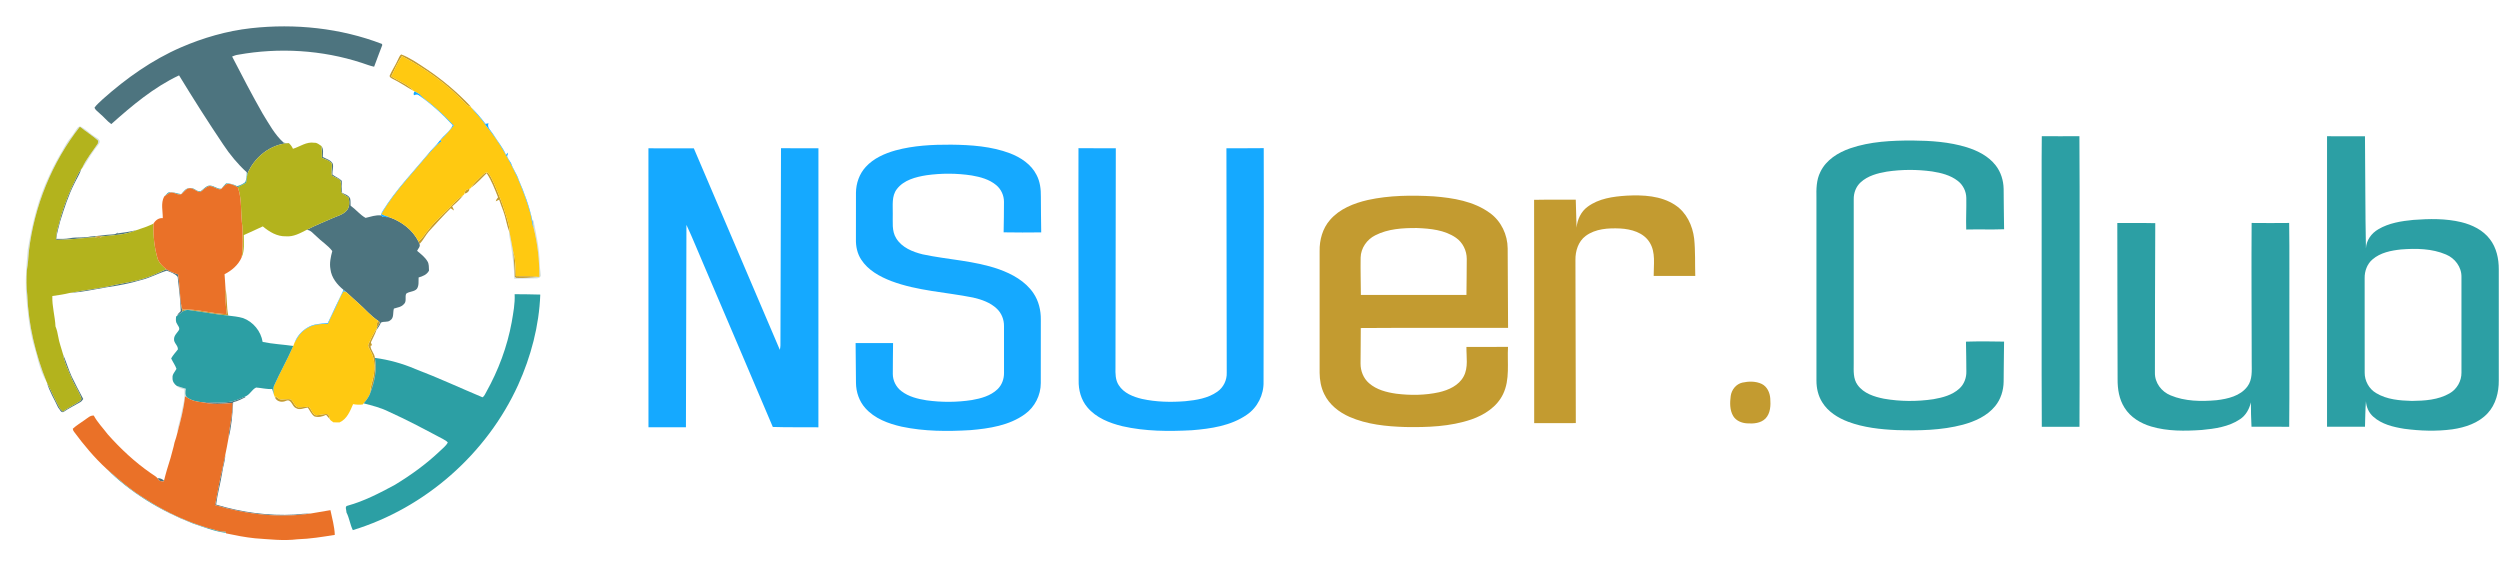 <?xml version="1.0" encoding="UTF-8" ?>
<!DOCTYPE svg PUBLIC "-//W3C//DTD SVG 1.1//EN" "http://www.w3.org/Graphics/SVG/1.1/DTD/svg11.dtd">
<svg width="1932pt" height="435pt" viewBox="0 0 1932 435" version="1.1" xmlns="http://www.w3.org/2000/svg">
    <g id="#3e6974eb">
        <path fill="#3e6974" opacity="0.92"
              d=" M 194.01 21.79 C 228.02 18.03 263.14 21.66 295.18 33.95 L 295.42 34.83 C 293.37 40.43 291.10 45.95 289.12 51.57 C 285.85 50.87 282.75 49.63 279.59 48.59 C 248.89 38.57 215.62 36.59 183.88 42.31 C 182.31 42.52 180.82 43.07 179.38 43.69 C 187.06 58.54 194.75 73.39 203.05 87.92 C 207.87 95.68 212.24 103.96 219.11 110.17 C 220.41 110.71 221.86 110.51 223.24 110.59 C 209.18 111.29 196.46 121.44 191.22 134.30 C 191.08 134.01 190.81 133.43 190.68 133.15 C 183.70 126.78 177.63 119.45 172.44 111.57 C 160.66 94.07 149.36 76.26 138.38 58.25 C 118.79 67.46 102.03 81.63 85.99 95.91 C 82.74 93.58 80.28 90.33 77.19 87.80 C 75.78 86.31 73.69 85.20 73.04 83.15 C 74.86 80.64 77.33 78.69 79.53 76.53 C 97.58 60.47 117.57 46.28 139.81 36.63 C 157.05 29.16 175.30 23.89 194.01 21.79 Z"/>
        <path fill="#3e6974" opacity="0.92"
              d=" M 248.43 112.87 C 250.22 115.36 249.52 118.46 249.46 121.30 C 252.14 122.81 255.76 123.61 257.21 126.62 C 257.80 129.35 256.77 132.11 256.89 134.86 C 259.18 136.67 262.07 137.61 264.14 139.73 C 264.05 142.83 264.03 145.93 264.40 149.01 C 266.61 150.17 269.50 150.85 270.58 153.38 C 271.05 155.18 270.83 157.07 270.92 158.92 C 274.98 161.81 278.18 165.96 282.51 168.39 C 286.44 167.49 290.34 166.01 294.46 166.47 C 294.79 166.77 295.46 167.36 295.79 167.65 C 297.42 167.72 299.05 167.73 300.69 167.80 C 310.14 171.11 318.91 177.46 323.35 186.63 C 323.56 187.12 323.99 188.11 324.21 188.61 C 325.05 190.58 323.05 192.16 322.34 193.85 C 325.20 196.26 328.30 198.60 330.27 201.84 C 331.67 204.01 331.39 206.68 331.53 209.14 C 329.90 212.27 326.70 213.52 323.50 214.42 C 323.31 217.34 323.94 220.61 322.19 223.18 C 320.08 225.63 316.31 225.04 313.87 227.00 C 312.79 229.57 314.48 233.05 312.07 235.08 C 310.13 237.33 307.06 237.62 304.41 238.47 C 303.46 241.48 304.67 245.66 301.55 247.57 C 299.54 249.36 296.47 248.06 294.32 249.37 C 293.57 251.49 292.15 253.24 290.90 255.08 L 291.33 253.59 L 291.54 252.93 C 292.25 251.54 294.61 249.24 292.46 248.07 C 286.57 244.26 282.10 238.75 276.84 234.18 C 273.66 231.47 270.74 228.49 267.59 225.76 C 266.88 225.17 266.17 224.60 265.48 224.01 C 260.54 219.97 256.15 214.62 255.38 208.07 C 254.48 203.32 255.59 198.59 256.79 194.01 C 253.40 189.51 248.39 186.58 244.47 182.58 C 242.16 180.73 240.19 177.69 236.97 177.64 C 243.38 174.29 250.12 171.64 256.72 168.71 C 260.52 166.97 264.94 166.04 267.83 162.80 C 270.22 160.19 270.22 156.28 269.53 153.01 C 268.04 151.02 265.17 150.58 263.73 148.59 C 263.23 145.54 264.26 142.18 262.83 139.34 C 261.10 137.59 258.49 137.12 256.54 135.66 C 255.44 132.55 257.01 129.22 256.29 126.06 C 254.27 123.93 251.36 123.12 248.74 122.03 C 248.79 118.97 248.69 115.92 248.43 112.87 Z"/>
        <path fill="#3e6974" opacity="0.92"
              d=" M 55.57 144.33 C 58.03 139.77 59.53 134.65 62.88 130.61 C 61.59 134.57 59.27 138.05 57.50 141.79 C 52.79 151.12 49.60 161.10 46.50 171.05 C 45.46 175.55 43.89 179.95 43.56 184.59 C 47.06 184.65 50.58 184.73 54.04 184.08 C 59.35 183.01 64.83 184.03 70.11 182.74 C 75.81 182.48 81.42 181.38 87.12 181.13 C 88.51 181.08 90.02 180.82 90.87 179.59 L 90.66 180.38 C 95.57 179.82 100.46 179.03 105.28 177.92 C 96.97 181.52 87.74 181.80 78.85 182.63 C 76.86 182.28 74.83 182.39 72.98 183.24 C 63.13 184.17 53.27 185.27 43.37 185.41 C 43.25 181.46 44.10 177.61 45.26 173.86 C 47.72 163.71 51.27 153.84 55.57 144.33 Z"/>
        <path fill="#3e6974" opacity="0.92"
              d=" M 110.93 215.28 C 117.02 213.46 122.69 210.59 128.49 208.07 C 131.36 209.76 134.45 211.04 137.62 212.03 C 138.80 219.58 138.93 227.28 139.90 234.87 C 140.14 236.86 140.52 238.84 141.01 240.79 C 139.60 241.90 138.22 243.04 136.78 244.10 C 137.42 242.63 138.48 241.47 139.69 240.44 C 139.44 231.57 138.24 222.78 137.30 213.97 C 135.34 211.48 131.84 210.32 128.93 209.19 C 122.18 211.17 115.96 214.79 109.07 216.41 C 100.22 219.13 91.07 220.73 81.93 222.11 C 72.59 223.78 63.24 225.77 53.79 226.41 C 65.58 224.07 77.59 222.86 89.30 220.04 C 96.54 218.63 103.88 217.52 110.93 215.28 Z"/>
        <path fill="#3e6974" opacity="0.92"
              d=" M 48.75 273.87 C 51.15 279.44 52.85 285.29 55.33 290.83 C 58.29 296.68 61.14 302.60 64.33 308.33 C 63.65 309.23 63.06 310.28 62.00 310.81 C 57.66 313.39 53.06 315.57 48.92 318.47 C 46.76 318.90 46.22 316.17 44.95 315.01 C 42.03 308.54 38.08 302.47 36.23 295.58 C 39.57 302.00 42.40 308.69 45.91 315.04 C 46.57 316.24 47.65 317.11 48.61 318.07 C 52.37 315.25 56.62 313.23 60.56 310.70 C 61.86 309.94 63.49 308.82 62.59 307.06 C 60.63 301.81 57.23 297.24 55.17 292.02 C 52.83 286.04 49.68 280.30 48.75 273.87 Z"/>
        <path fill="#3e6974" opacity="0.92"
              d=" M 176.05 310.73 C 180.82 310.38 185.14 308.18 189.49 306.41 L 189.56 307.06 C 186.50 308.44 183.54 310.13 180.22 310.83 C 179.66 320.31 178.93 329.93 176.48 339.11 C 177.17 329.83 179.93 320.75 179.59 311.39 C 171.91 312.20 164.10 312.66 156.50 310.88 C 163.02 310.51 169.55 311.66 176.05 310.73 Z"/>
        <path fill="#3e6974" opacity="0.92"
              d=" M 166.24 390.36 C 168.55 377.40 171.18 364.48 174.06 351.64 C 174.11 356.26 172.24 360.56 171.75 365.11 C 170.43 373.43 168.05 381.58 167.02 389.95 C 186.70 395.89 207.37 398.78 227.94 397.64 C 232.03 397.21 236.12 396.85 240.23 396.82 C 215.50 400.54 190.11 397.42 166.24 390.36 Z"/>
        <path fill="#3e6974" opacity="0.92"
              d=" M 121.82 369.62 C 123.48 369.28 125.59 370.26 126.74 371.47 L 126.62 371.91 C 125.29 372.12 123.92 371.89 122.77 371.17 C 122.53 370.79 122.05 370.01 121.82 369.62 Z"/>
    </g>
    <g id="#c39b30ff">
        <path fill="#c39b30" opacity="1.00"
              d=" M 307.45 46.26 C 308.21 44.82 308.72 43.14 310.02 42.05 C 316.72 44.56 322.60 48.71 328.53 52.62 C 341.48 61.16 353.40 71.23 364.02 82.53 L 362.96 82.33 C 362.05 81.89 361.17 81.39 360.43 80.70 C 346.23 65.42 329.02 53.11 310.63 43.37 C 307.25 48.24 304.86 53.68 302.36 59.02 C 308.05 62.80 315.01 65.00 319.59 70.23 C 314.03 67.22 308.87 63.50 303.15 60.79 C 302.23 60.27 300.62 59.44 301.27 58.12 C 303.11 54.06 305.61 50.33 307.45 46.26 Z"/>
        <path fill="#c39b30" opacity="1.00"
              d=" M 372.64 135.55 C 373.90 134.49 375.33 132.58 377.17 133.63 C 379.05 135.86 380.24 138.57 381.48 141.19 C 384.81 148.78 388.04 156.44 390.39 164.39 C 391.86 169.49 393.78 174.53 393.87 179.90 L 393.37 178.64 C 391.50 173.57 390.85 168.15 388.95 163.10 C 387.86 160.17 386.71 157.26 385.74 154.29 C 384.88 154.74 384.01 155.18 383.14 155.60 C 383.33 154.38 384.23 153.48 384.88 152.48 C 382.35 146.09 379.89 139.62 376.11 133.84 C 372.11 137.72 368.35 141.95 363.79 145.19 C 366.14 141.47 369.55 138.63 372.64 135.55 Z"/>
        <path fill="#c39b30" opacity="1.00"
              d=" M 358.92 149.55 C 359.11 147.56 360.73 146.18 362.66 145.95 C 363.04 147.67 360.50 149.68 358.92 149.55 Z"/>
        <path fill="#c39b30" opacity="1.00"
              d=" M 349.94 157.89 C 352.38 155.19 355.10 152.74 358.14 150.71 C 355.62 153.99 352.58 156.81 349.46 159.50 C 349.95 160.53 350.59 161.52 350.79 162.68 C 349.95 162.12 349.12 161.54 348.32 160.94 C 342.44 166.67 337.02 172.83 331.44 178.84 C 328.77 181.90 327.06 185.69 324.21 188.61 C 323.99 188.11 323.56 187.12 323.35 186.63 C 326.82 184.27 328.55 180.27 331.39 177.29 C 336.76 170.07 343.94 164.54 349.94 157.89 Z"/>
        <path fill="#c39b30" opacity="1.00"
              d=" M 1057.07 154.55 C 1073.77 150.89 1091.02 150.78 1108.01 151.74 C 1123.08 152.95 1138.94 155.49 1151.43 164.63 C 1160.09 170.87 1165.07 181.41 1165.13 192.01 C 1165.30 212.46 1165.31 232.92 1165.44 253.37 C 1127.50 253.50 1089.55 253.22 1051.61 253.51 C 1051.68 262.66 1051.40 271.81 1051.43 280.96 C 1051.40 286.63 1053.65 292.37 1057.98 296.12 C 1063.78 301.22 1071.58 303.20 1079.06 304.26 C 1090.03 305.62 1101.29 305.51 1112.12 303.13 C 1119.53 301.41 1127.34 297.92 1131.10 290.91 C 1134.88 283.91 1133.12 275.70 1133.26 268.12 C 1143.97 268.04 1154.68 268.14 1165.39 268.07 C 1164.68 280.25 1167.08 293.28 1161.53 304.66 C 1156.81 314.45 1147.08 320.69 1137.09 324.14 C 1120.70 329.73 1103.13 330.29 1085.98 330.00 C 1071.37 329.55 1056.41 328.06 1042.89 322.15 C 1034.76 318.57 1027.28 312.70 1023.38 304.56 C 1020.85 299.44 1019.83 293.70 1019.80 288.03 C 1019.79 256.70 1019.80 225.36 1019.80 194.03 C 1019.64 185.41 1022.09 176.52 1027.84 169.96 C 1035.24 161.36 1046.28 157.04 1057.07 154.55 M 1062.82 181.84 C 1056.35 185.05 1051.68 191.71 1051.50 199.02 C 1051.34 208.66 1051.64 218.30 1051.68 227.94 C 1078.87 227.94 1106.07 227.93 1133.27 227.94 C 1133.34 218.66 1133.52 209.37 1133.51 200.08 C 1133.52 193.69 1130.42 187.36 1125.13 183.72 C 1116.38 177.67 1105.34 176.62 1095.01 176.22 C 1084.12 176.16 1072.69 176.77 1062.82 181.84 Z"/>
        <path fill="#c39b30" opacity="1.00"
              d=" M 1226.92 159.77 C 1235.52 153.38 1246.58 151.88 1256.98 151.20 C 1269.75 150.55 1283.56 151.16 1294.56 158.45 C 1303.31 164.15 1308.06 174.34 1309.26 184.47 C 1310.25 194.02 1309.81 203.65 1310.10 213.23 C 1299.39 213.24 1288.68 213.24 1277.97 213.23 C 1277.88 204.57 1279.69 195.04 1274.80 187.28 C 1270.06 179.60 1260.50 177.03 1252.02 176.57 C 1242.95 176.17 1233.00 176.69 1225.44 182.31 C 1219.65 186.59 1217.37 194.07 1217.50 201.02 C 1217.59 243.00 1217.65 284.98 1217.79 326.97 C 1207.06 327.04 1196.34 326.98 1185.62 327.00 C 1185.56 269.48 1185.69 211.95 1185.55 154.43 C 1196.28 154.19 1207.02 154.41 1217.75 154.32 C 1217.97 161.52 1218.19 168.72 1218.36 175.93 C 1218.95 169.68 1221.76 163.53 1226.92 159.77 Z"/>
        <path fill="#c39b30" opacity="1.00"
              d=" M 72.98 183.24 C 74.83 182.39 76.86 182.28 78.85 182.63 C 77.53 184.75 74.86 183.97 72.98 183.24 Z"/>
        <path fill="#c39b30" opacity="1.00"
              d=" M 396.62 194.61 C 398.52 200.66 398.35 207.10 398.63 213.37 C 404.33 213.70 410.07 212.98 415.73 214.00 C 410.18 214.48 404.60 215.03 399.03 214.74 C 398.74 214.54 398.14 214.13 397.84 213.93 C 397.77 207.47 397.01 201.05 396.62 194.61 Z"/>
        <path fill="#c39b30" opacity="1.00"
              d=" M 174.25 222.77 C 175.68 229.74 174.94 236.93 176.41 243.89 C 166.21 242.94 156.15 240.96 146.00 239.62 C 144.22 239.25 142.56 240.02 141.01 240.79 C 140.52 238.84 140.14 236.86 139.90 234.87 C 140.21 236.32 140.59 237.75 140.97 239.18 C 152.51 238.62 163.64 242.48 175.12 242.75 C 174.64 236.10 173.63 229.44 174.25 222.77 Z"/>
        <path fill="#c39b30" opacity="1.00"
              d=" M 292.46 248.07 C 294.61 249.24 292.25 251.54 291.54 252.93 C 291.16 251.28 290.91 249.21 292.46 248.07 Z"/>
        <path fill="#c39b30" opacity="1.00"
              d=" M 284.85 265.84 C 286.65 261.58 288.71 257.42 291.33 253.59 L 290.90 255.08 C 289.87 258.31 288.08 261.24 286.74 264.34 C 286.41 265.57 288.60 266.97 286.36 267.24 C 286.35 270.69 289.50 273.14 289.71 276.57 C 291.52 285.83 289.33 295.33 286.04 303.99 C 286.28 300.84 286.76 297.71 287.70 294.70 C 289.95 286.88 290.41 277.94 286.12 270.72 C 285.56 269.17 283.89 267.54 284.85 265.84 Z"/>
        <path fill="#c39b30" opacity="1.00"
              d=" M 1346.51 295.67 C 1351.41 294.60 1356.86 294.51 1361.49 296.71 C 1365.69 298.78 1367.77 303.49 1368.07 307.98 C 1368.46 313.27 1368.27 319.34 1364.40 323.41 C 1360.69 327.15 1355.01 327.53 1350.06 327.17 C 1345.95 326.93 1341.64 325.19 1339.44 321.55 C 1336.68 316.92 1336.81 311.21 1337.49 306.05 C 1338.14 301.20 1341.64 296.78 1346.51 295.67 Z"/>
        <path fill="#c39b30" opacity="1.00"
              d=" M 212.89 306.21 C 213.99 307.02 215.06 307.89 216.26 308.58 C 219.03 309.07 221.87 308.07 224.63 308.64 C 226.91 310.30 227.44 313.92 230.34 314.77 C 233.11 314.93 235.89 314.11 238.65 314.57 C 240.80 316.35 241.23 319.97 244.11 320.95 C 246.82 320.86 249.44 320.09 252.15 319.91 C 254.32 319.92 254.41 322.26 254.80 323.82 C 253.84 322.77 252.93 321.68 252.02 320.60 C 249.23 321.95 246.06 322.76 243.00 321.81 C 240.56 320.18 239.53 317.24 237.83 314.97 C 234.81 315.31 231.54 317.23 228.70 315.35 C 225.59 314.16 225.24 307.92 221.03 309.77 C 218.14 311.11 214.50 310.60 212.74 307.76 C 212.77 307.37 212.85 306.60 212.89 306.21 Z"/>
    </g>
    <g id="#ffc911ff">
        <path fill="#ffc911" opacity="1.00"
              d=" M 302.36 59.02 C 304.86 53.68 307.25 48.24 310.63 43.37 C 329.02 53.11 346.23 65.42 360.43 80.70 C 361.17 81.39 362.05 81.89 362.96 82.33 L 364.01 82.86 C 367.76 87.81 372.49 91.94 375.70 97.31 C 385.67 109.19 393.13 122.93 399.73 136.90 C 403.76 146.27 407.45 155.81 410.07 165.68 C 411.00 169.08 410.96 172.71 412.34 176.00 C 415.46 188.38 416.86 201.18 416.84 213.93 L 415.73 214.00 C 410.07 212.98 404.33 213.70 398.63 213.37 C 398.35 207.10 398.52 200.66 396.62 194.61 C 395.63 189.72 394.93 184.78 393.87 179.90 C 393.78 174.53 391.86 169.49 390.39 164.39 C 388.04 156.44 384.81 148.78 381.48 141.19 C 380.24 138.57 379.05 135.86 377.17 133.63 C 375.33 132.58 373.90 134.49 372.64 135.55 C 369.55 138.63 366.14 141.47 363.79 145.19 L 363.40 145.75 L 362.66 145.95 C 360.73 146.18 359.11 147.56 358.92 149.55 L 358.71 150.30 L 358.14 150.71 C 355.10 152.74 352.38 155.19 349.94 157.89 C 343.94 164.54 336.76 170.07 331.39 177.29 C 328.55 180.27 326.82 184.27 323.35 186.63 C 318.91 177.46 310.14 171.11 300.69 167.80 C 298.63 167.15 296.56 166.49 294.62 165.54 C 304.58 148.44 318.49 134.21 331.09 119.11 C 334.22 115.62 337.17 111.86 341.13 109.25 L 340.34 108.32 C 344.14 104.88 347.42 100.92 350.70 96.99 C 345.52 91.59 340.22 86.30 334.45 81.53 C 331.13 78.52 327.15 76.28 324.22 72.86 C 323.02 71.97 321.66 71.35 320.37 70.64 L 319.59 70.23 C 315.01 65.00 308.05 62.80 302.36 59.02 Z"/>
        <path fill="#ffc911" opacity="1.00"
              d=" M 265.51 225.00 C 266.03 225.19 267.07 225.57 267.59 225.76 C 270.74 228.49 273.66 231.47 276.84 234.18 C 282.10 238.75 286.57 244.26 292.46 248.07 C 290.91 249.21 291.16 251.28 291.54 252.93 L 291.33 253.59 C 288.71 257.42 286.65 261.58 284.85 265.84 C 283.89 267.54 285.56 269.17 286.12 270.72 C 290.41 277.94 289.95 286.88 287.70 294.70 C 286.76 297.71 286.28 300.84 286.04 303.99 C 284.99 306.92 283.00 309.35 281.03 311.71 L 280.31 312.59 C 277.83 312.91 275.33 312.77 272.88 312.31 C 270.51 317.74 268.20 323.83 262.38 326.45 C 260.80 326.37 259.22 326.35 257.65 326.38 C 256.72 325.55 255.28 325.02 254.80 323.82 C 254.41 322.26 254.32 319.92 252.15 319.91 C 249.44 320.09 246.82 320.86 244.11 320.95 C 241.23 319.97 240.80 316.35 238.65 314.57 C 235.89 314.11 233.11 314.93 230.34 314.77 C 227.44 313.92 226.91 310.30 224.63 308.64 C 221.87 308.07 219.03 309.07 216.26 308.58 C 215.06 307.89 213.99 307.02 212.89 306.21 C 212.85 306.60 212.77 307.37 212.74 307.76 C 212.36 306.83 212.01 305.90 211.69 304.97 C 211.37 302.69 210.89 300.26 211.81 298.06 C 216.44 287.67 222.13 277.77 226.65 267.35 C 226.91 266.69 227.43 265.36 227.68 264.69 C 230.10 260.26 233.11 255.85 237.71 253.46 C 242.41 250.56 248.06 250.25 253.43 250.29 C 254.94 246.70 256.57 243.16 258.38 239.71 C 260.90 234.87 262.59 229.62 265.51 225.00 Z"/>
    </g>
    <g id="#15a9ffff">
        <path fill="#15a9ff" opacity="1.00"
              d=" M 320.37 70.64 C 321.66 71.35 323.02 71.97 324.22 72.86 C 327.15 76.28 331.13 78.52 334.45 81.53 C 340.22 86.30 345.52 91.59 350.70 96.99 C 347.42 100.92 344.14 104.88 340.34 108.32 L 341.13 109.25 C 337.17 111.86 334.22 115.62 331.09 119.11 C 318.49 134.21 304.58 148.44 294.62 165.54 C 296.56 166.49 298.63 167.15 300.69 167.80 C 299.05 167.73 297.42 167.72 295.79 167.65 C 295.46 167.36 294.79 166.77 294.46 166.47 C 294.31 165.09 295.30 163.98 295.89 162.83 C 305.65 147.05 318.58 133.63 330.43 119.45 C 333.28 115.65 337.04 112.66 339.78 108.77 C 342.93 104.63 347.68 101.54 349.89 96.81 C 341.89 88.15 333.10 80.11 323.37 73.42 C 322.27 72.73 321.02 73.23 319.93 73.60 C 319.36 72.55 319.80 71.56 320.37 70.64 Z"/>
        <path fill="#15a9ff" opacity="1.00"
              d=" M 364.01 82.86 C 368.04 86.91 371.80 91.17 375.24 95.74 C 375.82 95.61 376.96 95.36 377.53 95.23 C 376.13 98.58 379.60 101.10 381.12 103.72 C 384.48 109.00 388.53 113.90 391.06 119.65 C 391.54 119.06 392.02 118.48 392.51 117.89 C 392.55 118.88 392.33 119.80 391.87 120.65 C 392.55 122.66 393.89 124.32 394.97 126.13 C 396.43 130.61 399.39 134.40 400.85 138.90 C 405.27 149.11 409.15 159.62 411.45 170.54 C 411.81 172.35 412.04 174.18 412.34 176.00 C 410.96 172.71 411.00 169.08 410.07 165.68 C 407.45 155.81 403.76 146.27 399.73 136.90 C 393.13 122.93 385.67 109.19 375.70 97.31 C 372.49 91.94 367.76 87.81 364.01 82.86 Z"/>
        <path fill="#15a9ff" opacity="1.00"
              d=" M 692.09 116.22 C 706.06 112.41 720.65 111.73 735.06 111.80 C 750.42 111.97 766.13 113.03 780.63 118.51 C 788.92 121.71 796.93 127.03 801.03 135.16 C 803.76 140.31 804.47 146.22 804.38 151.97 C 804.46 161.18 804.48 170.39 804.65 179.59 C 794.97 179.67 785.28 179.76 775.60 179.55 C 775.76 171.68 775.87 163.81 775.87 155.94 C 775.88 151.04 773.67 146.21 769.90 143.08 C 764.59 138.61 757.67 136.76 750.97 135.60 C 739.38 133.83 727.52 133.80 715.92 135.43 C 707.62 136.77 698.44 139.10 693.09 146.13 C 688.93 151.52 690.06 158.66 689.93 165.01 C 690.09 171.41 688.98 178.43 692.59 184.15 C 696.95 191.30 705.26 194.64 713.04 196.56 C 732.62 200.74 753.01 201.39 772.03 208.10 C 782.22 211.75 792.35 217.31 798.57 226.47 C 802.68 232.46 804.44 239.80 804.35 247.01 C 804.34 263.35 804.40 279.69 804.32 296.03 C 804.33 305.42 799.68 314.61 792.03 320.07 C 779.92 328.83 764.58 331.14 750.05 332.40 C 732.33 333.46 714.33 333.43 696.89 329.74 C 686.55 327.41 675.88 323.50 668.69 315.36 C 663.98 310.08 661.58 303.00 661.50 295.97 C 661.35 285.69 661.32 275.41 661.21 265.13 C 670.86 265.11 680.51 265.13 690.16 265.12 C 690.14 273.08 689.91 281.03 689.96 288.99 C 689.95 294.18 692.53 299.22 696.68 302.32 C 702.23 306.58 709.25 308.29 716.05 309.37 C 727.66 310.97 739.51 310.94 751.10 309.15 C 758.15 307.91 765.54 305.91 770.85 300.82 C 774.31 297.54 775.99 292.74 775.90 288.03 C 775.90 276.00 775.92 263.97 775.89 251.94 C 775.96 246.98 774.00 242.04 770.40 238.61 C 765.40 233.81 758.62 231.46 751.98 229.94 C 730.96 225.73 709.12 224.85 688.88 217.25 C 679.89 213.78 670.81 208.85 665.48 200.52 C 662.48 195.93 661.34 190.39 661.46 184.96 C 661.48 172.96 661.43 160.96 661.49 148.96 C 661.55 141.68 664.09 134.36 669.07 128.97 C 675.11 122.35 683.60 118.61 692.09 116.22 Z"/>
        <path fill="#15a9ff" opacity="1.00"
              d=" M 501.11 114.60 C 512.81 114.54 524.51 114.68 536.20 114.65 C 558.41 166.53 580.51 218.46 602.66 270.36 C 602.91 269.26 603.06 268.15 603.12 267.03 C 603.27 216.20 603.35 165.37 603.56 114.55 C 613.20 114.58 622.84 114.54 632.49 114.57 C 632.47 186.45 632.52 258.34 632.46 330.22 C 620.72 330.07 608.96 330.35 597.22 329.95 C 579.63 288.25 561.72 246.67 544.01 205.02 C 539.45 194.63 535.33 184.05 530.48 173.79 C 530.42 225.93 530.21 278.07 530.09 330.21 C 520.44 330.22 510.79 330.22 501.14 330.21 C 501.13 258.34 501.17 186.47 501.11 114.60 Z"/>
        <path fill="#15a9ff" opacity="1.00"
              d=" M 833.58 293.93 C 833.59 234.12 833.27 174.31 833.45 114.50 C 843.06 114.65 852.68 114.51 862.30 114.58 C 862.20 171.04 862.15 227.50 862.04 283.96 C 861.96 288.60 861.89 293.60 864.55 297.64 C 868.45 303.84 875.74 306.67 882.57 308.30 C 893.52 310.70 904.85 310.92 915.99 310.05 C 924.55 309.21 933.55 307.80 940.74 302.72 C 945.49 299.44 948.26 293.72 948.02 287.95 C 947.96 230.16 947.86 172.37 947.78 114.57 C 957.39 114.50 967.00 114.66 976.61 114.49 C 976.81 174.66 976.49 234.83 976.47 295.01 C 976.74 305.00 971.84 314.91 963.54 320.53 C 951.16 329.10 935.72 331.31 921.05 332.49 C 903.17 333.44 885.00 333.38 867.47 329.39 C 857.40 326.95 847.06 322.88 840.26 314.72 C 835.42 308.98 833.39 301.34 833.58 293.93 Z"/>
        <path fill="#15a9ff" opacity="1.00"
              d=" M 265.48 224.01 C 266.17 224.60 266.88 225.17 267.59 225.76 C 267.07 225.57 266.03 225.19 265.51 225.00 C 262.59 229.62 260.90 234.87 258.38 239.71 C 256.57 243.16 254.94 246.70 253.43 250.29 C 248.06 250.25 242.41 250.56 237.71 253.46 C 233.11 255.85 230.10 260.26 227.68 264.69 C 229.59 259.80 233.24 255.60 237.82 253.03 C 242.43 250.21 248.03 250.08 253.27 249.71 C 257.36 241.15 261.33 232.54 265.48 224.01 Z"/>
    </g>
    <g id="#3f716f38">
        <path fill="#3f716f" opacity="0.22"
              d=" M 57.82 101.84 C 59.10 100.13 60.26 96.77 63.02 98.09 C 66.75 100.25 69.75 103.46 73.44 105.68 C 75.01 106.74 77.38 107.66 77.02 110.01 C 75.98 112.47 73.83 114.27 72.47 116.57 C 69.13 121.01 66.67 126.03 63.33 130.47 L 63.55 129.64 C 66.63 122.85 71.50 117.06 75.61 110.89 C 75.67 110.35 75.78 109.25 75.84 108.71 C 71.43 104.75 66.32 101.66 61.74 97.90 C 40.09 125.52 26.52 159.30 22.33 194.11 C 21.99 199.09 21.58 204.06 20.75 208.99 C 20.39 215.31 20.31 221.69 21.10 227.99 C 21.97 250.97 27.42 273.66 35.94 294.98 C 30.24 286.04 29.00 275.16 25.67 265.24 C 22.19 251.78 20.96 237.87 19.98 224.04 C 19.61 213.64 20.56 203.29 21.45 192.95 C 24.76 173.10 29.50 153.28 38.31 135.09 C 41.94 126.77 46.68 119.02 51.19 111.16 C 53.02 107.79 55.92 105.17 57.82 101.84 Z"/>
        <path fill="#3f716f" opacity="0.22"
              d=" M 411.45 170.54 L 412.26 170.32 C 414.52 181.46 416.98 192.64 417.11 204.05 C 417.16 207.06 417.81 210.03 417.93 213.04 C 417.46 214.76 415.55 215.24 414.00 215.15 C 408.47 215.32 402.94 215.34 397.42 215.44 C 397.40 206.92 396.11 198.45 394.96 190.03 C 394.58 186.20 393.18 182.51 393.37 178.64 L 393.87 179.90 C 394.93 184.78 395.63 189.72 396.62 194.61 C 397.01 201.05 397.77 207.47 397.84 213.93 C 398.14 214.13 398.74 214.54 399.03 214.74 C 404.60 215.03 410.18 214.48 415.73 214.00 L 416.84 213.93 C 416.86 201.18 415.46 188.38 412.34 176.00 C 412.04 174.18 411.81 172.35 411.45 170.54 Z"/>
        <path fill="#3f716f" opacity="0.22"
              d=" M 136.60 298.21 C 138.91 299.02 141.27 299.72 143.62 300.42 C 143.19 302.76 142.79 305.31 144.60 307.19 C 144.19 306.95 143.37 306.48 142.96 306.24 C 142.12 315.78 139.57 325.06 137.15 334.30 C 137.19 332.82 137.22 331.34 137.63 329.92 C 139.53 323.36 140.63 316.61 142.10 309.95 C 142.82 307.00 142.47 303.96 142.47 300.97 C 140.38 300.39 138.11 299.90 136.60 298.21 Z"/>
    </g>
    <g id="#b3b31dff">
        <path fill="#b3b31d" opacity="1.00"
              d=" M 22.33 194.11 C 26.52 159.30 40.09 125.52 61.74 97.90 C 66.32 101.66 71.43 104.75 75.84 108.71 C 75.78 109.25 75.67 110.35 75.61 110.89 C 71.50 117.06 66.63 122.85 63.55 129.64 L 62.88 130.61 C 59.53 134.65 58.03 139.77 55.57 144.33 C 51.27 153.84 47.72 163.71 45.26 173.86 C 44.10 177.61 43.25 181.46 43.37 185.41 C 53.27 185.27 63.13 184.17 72.98 183.24 C 74.86 183.97 77.53 184.75 78.85 182.63 C 87.74 181.80 96.97 181.52 105.28 177.92 C 109.82 176.46 114.35 174.92 118.63 172.80 C 118.33 182.05 119.25 191.37 121.93 200.25 C 123.21 203.48 125.85 205.93 128.49 208.07 C 122.69 210.59 117.02 213.46 110.93 215.28 C 103.88 217.52 96.54 218.63 89.30 220.04 C 77.59 222.86 65.58 224.07 53.79 226.41 C 49.41 227.50 44.92 228.15 40.45 228.77 C 40.14 236.70 42.53 244.38 42.88 252.25 C 43.90 254.75 44.57 257.37 44.97 260.04 C 45.73 264.78 47.50 269.26 48.75 273.87 C 49.68 280.30 52.83 286.04 55.17 292.02 C 57.23 297.24 60.63 301.81 62.59 307.06 C 63.49 308.82 61.86 309.94 60.56 310.70 C 56.62 313.23 52.37 315.25 48.61 318.07 C 47.65 317.11 46.57 316.24 45.91 315.04 C 42.40 308.69 39.57 302.00 36.23 295.58 L 35.94 294.98 C 27.42 273.66 21.97 250.97 21.10 227.99 C 20.31 221.69 20.39 215.31 20.75 208.99 C 21.58 204.06 21.99 199.09 22.33 194.11 Z"/>
        <path fill="#b3b31d" opacity="1.00"
              d=" M 191.22 134.30 C 196.46 121.44 209.18 111.29 223.24 110.59 C 224.56 111.85 225.69 113.30 226.39 115.00 C 231.88 113.31 236.88 109.32 242.91 110.33 C 245.13 110.13 246.69 111.81 248.43 112.87 C 248.69 115.92 248.79 118.97 248.74 122.03 C 251.36 123.12 254.27 123.93 256.29 126.06 C 257.01 129.22 255.44 132.55 256.54 135.66 C 258.49 137.12 261.10 137.59 262.83 139.34 C 264.26 142.18 263.23 145.54 263.73 148.59 C 265.17 150.58 268.04 151.02 269.53 153.01 C 270.22 156.28 270.22 160.19 267.83 162.80 C 264.94 166.04 260.52 166.97 256.72 168.71 C 250.12 171.64 243.38 174.29 236.97 177.64 C 232.01 180.19 226.81 183.12 221.03 182.62 C 214.20 182.88 208.13 179.18 203.09 174.95 C 198.26 177.32 193.30 179.40 188.42 181.67 C 188.34 187.45 189.23 193.48 186.72 198.92 C 188.06 191.03 187.42 182.96 187.29 175.00 C 185.76 164.90 187.24 154.40 183.78 144.61 C 185.88 143.46 188.01 142.35 190.15 141.27 C 190.47 138.94 190.82 136.61 191.22 134.30 Z"/>
    </g>
    <g id="#289da2fa">
        <path fill="#289da2" opacity="0.98"
              d=" M 1577.90 105.24 C 1587.59 105.30 1597.28 105.32 1606.97 105.23 C 1607.30 156.81 1607.02 208.41 1607.11 260.00 C 1607.05 283.27 1607.24 306.54 1607.02 329.81 C 1597.31 329.76 1587.60 329.74 1577.90 329.82 C 1577.64 277.53 1577.87 225.23 1577.79 172.94 C 1577.86 150.37 1577.64 127.80 1577.90 105.24 Z"/>
        <path fill="#289da2" opacity="0.98"
              d=" M 1798.34 105.28 C 1808.10 105.29 1817.88 105.27 1827.65 105.30 C 1827.97 134.17 1827.81 163.05 1828.39 191.91 C 1828.68 185.64 1832.72 180.18 1838.04 177.13 C 1846.19 172.33 1855.76 170.83 1865.03 169.94 C 1877.39 169.01 1890.03 168.78 1902.16 171.70 C 1910.55 173.76 1918.86 177.81 1924.18 184.83 C 1929.25 191.39 1931.08 199.87 1931.06 208.02 C 1931.09 236.67 1931.09 265.32 1931.06 293.97 C 1931.14 303.07 1928.77 312.64 1922.40 319.42 C 1915.38 326.98 1905.08 330.35 1895.12 331.79 C 1882.83 333.43 1870.32 333.00 1858.06 331.38 C 1849.53 330.00 1840.52 327.90 1833.95 321.92 C 1830.55 318.90 1828.69 314.55 1828.39 310.06 C 1827.90 316.62 1827.87 323.19 1827.66 329.76 C 1817.88 329.80 1808.10 329.79 1798.33 329.76 C 1798.34 254.94 1798.32 180.11 1798.34 105.28 M 1855.58 192.77 C 1847.80 193.59 1839.55 195.22 1833.46 200.48 C 1829.27 204.04 1827.29 209.61 1827.40 215.01 C 1827.41 239.36 1827.36 263.70 1827.43 288.05 C 1827.39 294.36 1830.77 300.53 1836.22 303.75 C 1844.49 308.79 1854.50 309.57 1863.96 309.83 C 1873.83 309.72 1884.28 309.06 1893.02 304.00 C 1898.71 300.79 1902.32 294.46 1902.22 287.92 C 1902.26 263.28 1902.28 238.64 1902.21 214.00 C 1902.36 206.40 1897.20 199.57 1890.33 196.71 C 1879.45 192.02 1867.20 191.88 1855.58 192.77 Z"/>
        <path fill="#289da2" opacity="0.98"
              d=" M 1429.89 114.60 C 1445.31 109.33 1461.83 108.56 1477.99 108.59 C 1492.09 108.71 1506.38 109.64 1519.92 113.81 C 1528.35 116.47 1536.73 120.67 1542.25 127.79 C 1546.29 132.95 1548.30 139.50 1548.41 146.01 C 1548.60 156.40 1548.50 166.78 1548.76 177.16 C 1539.01 177.52 1529.25 177.13 1519.50 177.37 C 1519.22 169.25 1519.71 161.12 1519.56 153.00 C 1519.52 147.89 1517.04 142.94 1513.02 139.82 C 1507.33 135.36 1500.09 133.58 1493.08 132.48 C 1481.49 130.89 1469.64 130.91 1458.07 132.64 C 1450.89 133.87 1443.39 135.85 1437.91 140.91 C 1434.30 144.20 1432.48 149.09 1432.57 153.92 C 1432.54 196.29 1432.57 238.66 1432.55 281.03 C 1432.52 286.60 1432.05 292.75 1435.55 297.51 C 1440.23 304.04 1448.40 306.63 1455.94 308.13 C 1468.52 310.33 1481.47 310.37 1494.09 308.51 C 1501.25 307.28 1508.75 305.32 1514.23 300.26 C 1517.91 296.93 1519.72 291.92 1519.60 287.00 C 1519.52 279.34 1519.49 271.68 1519.30 264.03 C 1529.11 263.73 1538.94 263.78 1548.75 264.00 C 1548.52 274.33 1548.59 284.66 1548.41 294.99 C 1548.32 301.77 1546.18 308.61 1541.84 313.88 C 1535.61 321.51 1526.22 325.67 1516.93 328.21 C 1500.36 332.59 1483.04 332.87 1466.02 332.39 C 1453.22 331.84 1440.25 330.44 1428.18 325.92 C 1420.30 322.92 1412.66 318.17 1408.18 310.83 C 1405.05 305.83 1403.73 299.90 1403.75 294.05 C 1403.73 247.03 1403.75 200.00 1403.74 152.98 C 1403.61 146.18 1403.63 139.05 1406.80 132.83 C 1411.21 123.58 1420.50 117.85 1429.89 114.60 Z"/>
        <path fill="#289da2" opacity="0.98"
              d=" M 190.68 133.15 C 190.81 133.43 191.08 134.01 191.22 134.30 C 190.82 136.61 190.47 138.94 190.15 141.27 C 188.01 142.35 185.88 143.46 183.78 144.61 C 181.23 143.51 178.69 141.71 175.77 142.18 C 173.30 142.75 172.26 145.86 169.81 146.40 C 167.08 145.87 164.78 143.91 161.98 143.73 C 159.04 144.35 157.15 147.05 154.58 148.45 C 151.87 148.09 149.80 145.68 147.03 145.40 C 144.44 145.33 142.80 147.64 141.07 149.20 C 138.42 152.49 134.31 147.46 131.13 149.06 C 129.61 149.85 128.24 150.90 126.85 151.90 C 127.90 150.88 128.94 149.86 129.97 148.82 C 133.46 147.88 136.64 149.68 140.04 150.03 C 141.89 147.97 143.82 144.99 147.00 145.34 C 150.06 144.84 152.03 148.42 155.09 147.75 C 157.09 146.35 158.69 144.26 161.08 143.51 C 164.71 142.72 167.44 146.20 171.05 145.85 C 172.19 144.40 173.43 143.05 174.72 141.74 C 177.74 141.57 180.56 142.52 183.23 143.85 C 185.52 143.32 187.72 142.18 189.58 140.76 C 190.45 138.33 190.81 135.73 190.68 133.15 Z"/>
        <path fill="#289da2" opacity="0.98"
              d=" M 1636.26 172.34 C 1646.03 172.45 1655.81 172.22 1665.59 172.46 C 1665.41 211.00 1665.35 249.54 1665.32 288.08 C 1665.15 295.77 1670.39 302.69 1677.39 305.52 C 1688.55 310.22 1701.08 310.33 1712.97 309.28 C 1721.61 308.25 1731.28 306.07 1736.78 298.69 C 1740.83 293.33 1740.12 286.29 1740.12 279.97 C 1740.13 244.08 1739.79 208.18 1740.06 172.30 C 1749.72 172.41 1759.40 172.40 1769.07 172.30 C 1769.42 195.54 1769.12 218.80 1769.22 242.04 C 1769.13 271.30 1769.40 300.57 1769.09 329.83 C 1759.38 329.73 1749.67 329.79 1739.96 329.80 C 1739.71 323.52 1739.42 317.24 1739.50 310.95 C 1738.24 316.10 1735.61 321.06 1731.06 323.99 C 1722.39 329.84 1711.68 331.33 1701.50 332.28 C 1688.50 333.16 1675.14 333.35 1662.53 329.63 C 1654.30 327.22 1646.41 322.49 1641.82 315.07 C 1637.66 308.55 1636.42 300.66 1636.48 293.06 C 1636.40 252.82 1636.25 212.58 1636.26 172.34 Z"/>
        <path fill="#289da2" opacity="0.98"
              d=" M 397.71 227.35 C 404.32 227.35 410.93 227.49 417.53 227.65 C 416.63 251.76 410.34 275.56 400.41 297.50 C 376.21 350.67 328.57 392.62 272.67 409.68 C 270.50 405.33 270.01 400.38 267.77 396.08 C 267.85 394.37 266.09 391.14 268.69 390.78 C 281.50 387.24 293.32 381.05 304.98 374.80 C 317.41 367.27 329.27 358.73 339.83 348.71 C 342.00 346.56 344.60 344.71 346.06 341.97 C 345.14 340.75 343.71 340.10 342.44 339.35 C 328.62 332.03 314.85 324.60 300.57 318.21 C 294.40 315.09 287.68 313.40 281.03 311.71 C 283.00 309.35 284.99 306.92 286.04 303.99 C 289.33 295.33 291.52 285.83 289.71 276.57 C 300.46 278.00 310.96 280.88 320.92 285.16 C 338.50 291.83 355.57 299.77 372.91 307.04 C 374.41 306.13 374.93 304.26 375.84 302.84 C 385.19 286.10 391.99 267.89 395.44 249.01 C 396.64 241.84 398.08 234.67 397.71 227.35 Z"/>
        <path fill="#289da2" opacity="0.98"
              d=" M 141.01 240.79 C 142.56 240.02 144.22 239.25 146.00 239.62 C 156.15 240.96 166.21 242.94 176.41 243.89 C 180.24 244.35 184.11 244.71 187.84 245.81 C 195.70 248.70 201.63 255.95 202.96 264.23 C 210.77 265.87 218.76 266.22 226.65 267.35 C 222.13 277.77 216.44 287.67 211.81 298.06 C 210.89 300.26 211.37 302.69 211.69 304.97 C 211.21 303.52 210.76 302.07 210.32 300.62 C 206.13 300.91 202.06 299.77 197.94 299.48 C 194.63 300.98 193.09 305.14 189.49 306.41 C 185.14 308.18 180.82 310.38 176.05 310.73 C 169.55 311.66 163.02 310.51 156.50 310.88 C 152.33 310.50 148.10 309.64 144.60 307.19 C 142.79 305.31 143.19 302.76 143.62 300.42 C 141.27 299.72 138.91 299.02 136.60 298.21 C 134.59 296.82 133.15 294.55 133.34 292.03 C 133.00 289.25 135.24 287.31 136.38 285.03 C 135.40 282.15 133.51 279.72 132.27 276.96 C 133.73 274.45 135.67 272.29 137.47 270.03 C 137.71 266.98 134.24 265.12 134.49 262.06 C 134.50 259.20 136.92 257.25 138.33 255.00 C 139.12 253.13 137.35 251.62 136.69 250.05 C 135.60 248.44 135.95 246.45 136.07 244.64 L 136.78 244.10 C 138.22 243.04 139.60 241.90 141.01 240.79 Z"/>
        <path fill="#289da2" opacity="0.98"
              d=" M 82.04 362.05 C 91.56 370.37 101.11 378.77 111.97 385.34 C 128.75 396.21 147.18 404.74 166.60 409.64 C 169.07 410.52 171.68 410.93 174.31 410.80 C 174.39 411.04 174.53 411.54 174.60 411.79 C 165.78 410.72 157.44 407.36 149.07 404.54 C 124.27 394.91 100.99 380.83 82.04 362.05 Z"/>
    </g>
    <g id="#ea7128ff">
        <path fill="#ea7128" opacity="1.00"
              d=" M 169.81 146.40 C 172.26 145.86 173.30 142.75 175.77 142.18 C 178.69 141.71 181.23 143.51 183.78 144.61 C 187.24 154.40 185.76 164.90 187.29 175.00 C 187.42 182.96 188.06 191.03 186.72 198.92 C 184.16 204.79 179.13 209.05 173.53 211.92 C 173.74 215.53 174.09 219.14 174.25 222.77 C 173.63 229.44 174.64 236.10 175.12 242.75 C 163.64 242.48 152.51 238.62 140.97 239.18 C 140.59 237.75 140.21 236.32 139.90 234.87 C 138.93 227.28 138.80 219.58 137.62 212.03 C 134.45 211.04 131.36 209.76 128.49 208.07 C 125.85 205.93 123.21 203.48 121.93 200.25 C 119.25 191.37 118.33 182.05 118.63 172.80 C 120.17 170.18 122.63 168.32 125.80 168.55 C 125.85 163.01 124.12 157.07 126.85 151.90 C 128.24 150.90 129.61 149.85 131.13 149.06 C 134.31 147.46 138.42 152.49 141.07 149.20 C 142.80 147.64 144.44 145.33 147.03 145.40 C 149.80 145.68 151.87 148.09 154.58 148.45 C 157.15 147.05 159.04 144.35 161.98 143.73 C 164.78 143.91 167.08 145.87 169.81 146.40 Z"/>
        <path fill="#ea7128" opacity="1.00"
              d=" M 142.96 306.24 C 143.37 306.48 144.19 306.95 144.60 307.19 C 148.10 309.64 152.33 310.50 156.50 310.88 C 164.10 312.66 171.91 312.20 179.59 311.39 C 179.93 320.75 177.17 329.83 176.48 339.11 C 175.73 343.29 174.97 347.48 174.06 351.64 C 171.18 364.48 168.55 377.40 166.24 390.36 C 190.11 397.42 215.50 400.54 240.23 396.82 C 245.28 395.97 250.31 395.07 255.36 394.24 C 256.68 400.56 258.49 406.87 258.74 413.35 C 249.20 414.89 239.63 416.45 229.95 416.75 C 218.96 418.11 207.94 416.74 196.98 415.99 C 189.47 415.22 182.09 413.76 174.72 412.20 L 174.60 411.79 C 174.53 411.54 174.39 411.04 174.31 410.80 C 171.68 410.93 169.07 410.52 166.60 409.64 C 147.18 404.74 128.75 396.21 111.97 385.34 C 101.11 378.77 91.56 370.37 82.04 362.05 C 72.80 353.52 64.74 343.81 57.26 333.73 C 56.67 333.03 56.33 332.23 56.25 331.33 C 59.06 328.72 62.39 326.78 65.49 324.54 C 67.66 323.12 69.63 320.93 72.46 321.14 C 75.36 326.48 79.65 330.85 83.29 335.68 C 93.19 346.82 104.16 357.08 116.42 365.59 C 118.20 366.95 120.33 367.90 121.82 369.62 C 122.05 370.01 122.53 370.79 122.77 371.17 C 123.92 371.89 125.29 372.12 126.62 371.91 L 126.74 371.47 C 128.18 365.54 129.97 359.71 131.81 353.91 C 132.73 349.91 134.12 346.03 134.86 342.00 C 135.79 339.48 136.47 336.89 137.15 334.30 C 139.57 325.06 142.12 315.78 142.96 306.24 Z"/>
    </g>
</svg>
